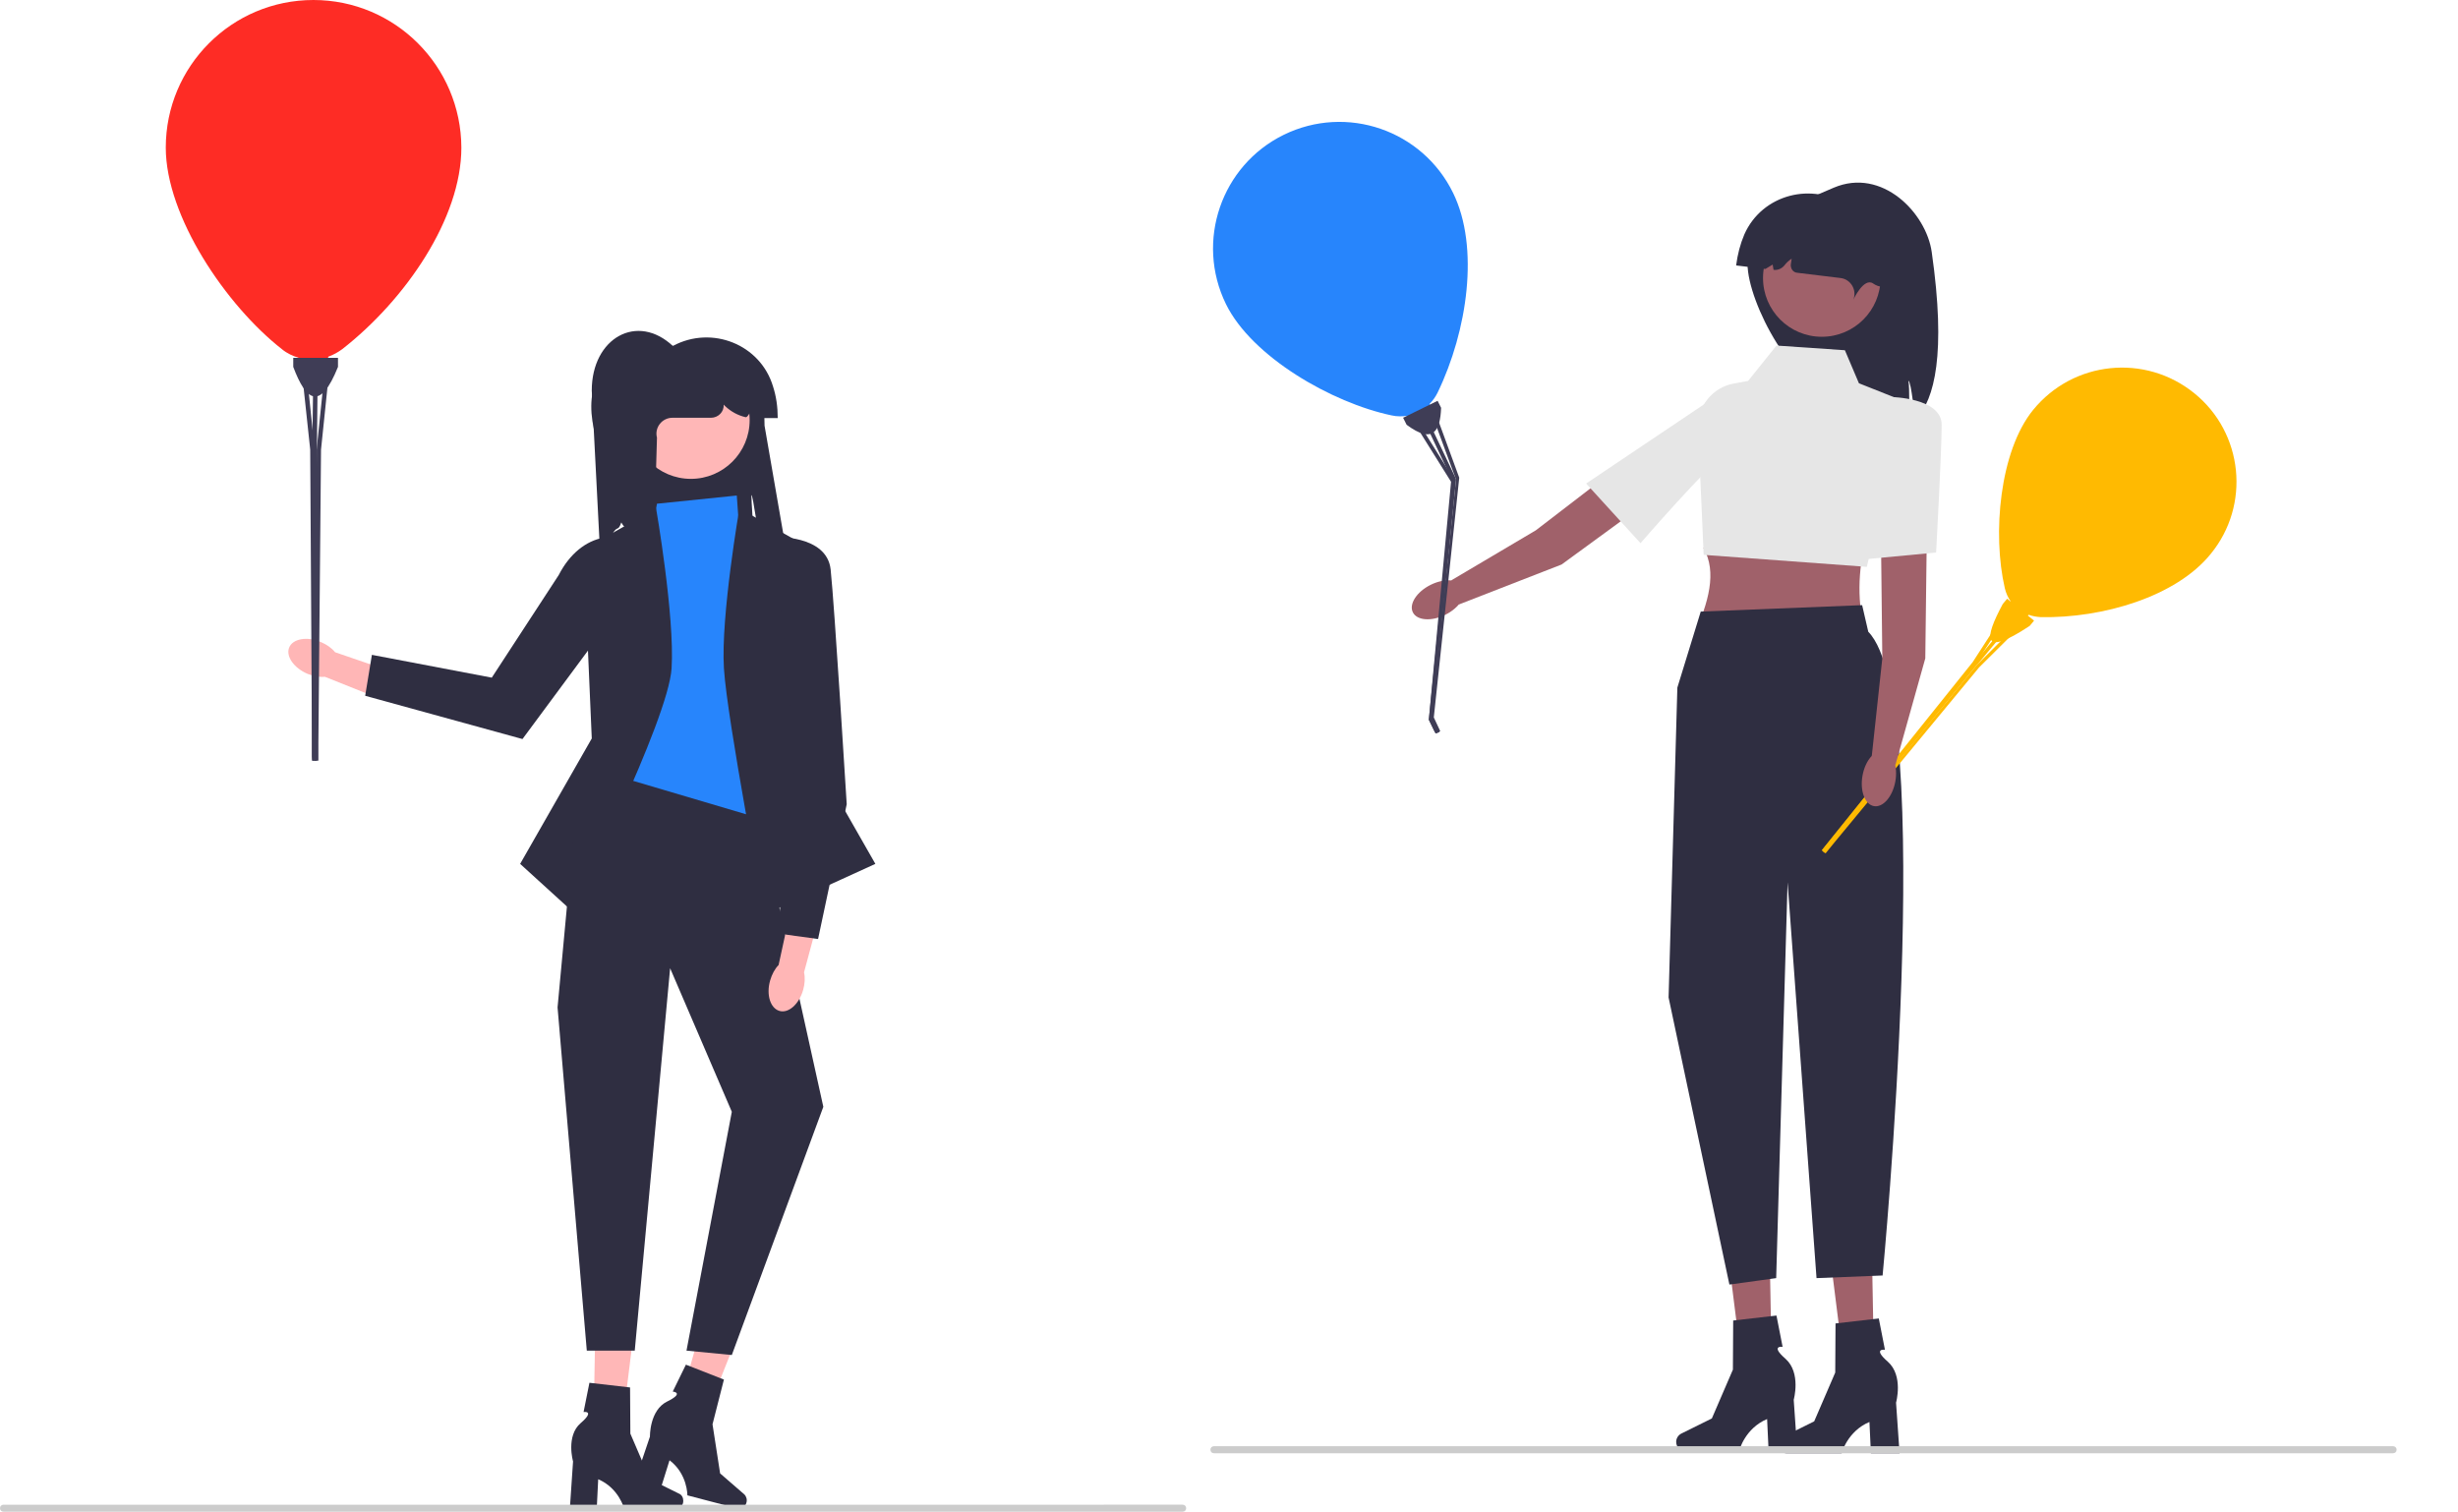 <?xml version="1.0" encoding="utf-8"?>
<!-- Generator: Adobe Illustrator 24.3.0, SVG Export Plug-In . SVG Version: 6.00 Build 0)  -->
<svg version="1.1" id="Layer_1" xmlns="http://www.w3.org/2000/svg" xmlns:xlink="http://www.w3.org/1999/xlink" x="0px" y="0px"
	 viewBox="0 0 840.7 517.1" style="enable-background:new 0 0 840.7 517.1;" xml:space="preserve">
<style type="text/css">
	.st0{fill:#2F2E41;}
	.st1{fill:#FFB7B7;}
	.st2{fill:#2785FC;}
	.st3{fill:#FFB6B6;}
	.st4{fill:#A0616A;}
	.st5{fill:#E6E6E6;}
	.st6{fill:#FE2C25;}
	.st7{fill:#3F3D56;}
	.st8{fill:#FFBA01;}
	.st9{fill:#CCCCCC;}
</style>
<path class="st0" d="M268.2,184.3l-5.3,1.7c-0.1-0.3-0.1-0.6-0.2-0.9c-0.7-2.2-1,1.8-2.8,0.3c0.1,1.9-2.6-17.8-2.9-15.9
	c-0.1,0.8,0.9,14,0.7,14.8l-41.4,0.4c0.2-4-1.9-2.5-3.8-6c-1.1,3.3-1.3,0.9-3,3.9c-0.7,1.3-1.5,2.5-2.4,3.7
	c-0.4,0.6-0.8,1.2-1.3,1.7l-0.6,0.2l-2.8-54.6c0-18,15.6-26.8,27.9-15.1c6.5,6.2,22.5-1.9,26.1,4c3.7,5.9,5.1,14.1,5.1,23.1
	L268.2,184.3z"/>
<g>
	<polygon class="st1" points="202.9,494.7 211.9,494.9 216.9,454.5 203.6,454.2 	"/>
	<path class="st0" d="M233.7,513.4L233.7,513.4c0,1.5-1.1,2.7-2.4,2.7h-17.8c0,0-1.8-7.1-8.9-10.1l-0.5,10.1h-9.2l1.1-16.2
		c0,0-2.5-8.7,2.6-13.1c5.1-4.4,1-3.8,1-3.8l2-10l13.9,1.6l0.1,15.8l6.7,15.6l9.9,4.9C233.2,511.3,233.7,512.3,233.7,513.4
		L233.7,513.4L233.7,513.4z"/>
</g>
<g>
	<polygon class="st1" points="230.2,488.1 238.9,490.6 253.9,452.8 241.2,449.2 	"/>
	<path class="st0" d="M255.3,514L255.3,514c-0.4,1.5-1.7,2.4-3,2l-17.2-4.5c0,0,0.1-7.3-6.1-12l-3,9.6l-8.9-2.3l5.2-15.4
		c0,0-0.2-9,5.9-12c6.1-3,1.9-3.4,1.9-3.4l4.5-9.2l13,5.1l-3.9,15.3l2.6,16.8l8.3,7.2C255.3,511.9,255.6,513,255.3,514L255.3,514z"
		/>
</g>
<polygon class="st2" points="252,169.5 224.7,172.3 207.4,271.6 259.8,279.9 "/>
<path class="st0" d="M199.6,187.9l2.8,64.7l-24.5,42.9l17.8,16.2c0,0,32.9-65.2,34-83.1s-5.3-54.7-5.3-54.7L199.6,187.9L199.6,187.9
	z"/>
<path class="st0" d="M277.7,187.9l-2.8,64.7l24.5,42.9l-37.9,17.3c0,0-12.8-66.4-13.9-84.2c-1.1-17.8,5.3-54.7,5.3-54.7L277.7,187.9
	L277.7,187.9z"/>
<polygon class="st0" points="210.8,265.4 197.9,267.1 190.7,344.6 200.7,462 217.1,462 229.2,331.2 250.3,380.3 234.8,462 
	250.3,463.5 281.6,378.6 259.8,279.9 "/>
<path class="st3" d="M263.4,335.4c0.6-2.1,1.6-4,2.9-5.3l4.5-20.7l9.8,2.4l-5.6,20.8c0.4,1.8,0.3,3.9-0.3,6c-1.4,4.9-5,8.1-8.1,7.2
	S262,340.3,263.4,335.4L263.4,335.4L263.4,335.4z"/>
<path class="st0" d="M264.7,183.7c0,0,18.1-0.9,19.4,11.1s5.5,80.3,5.5,80.3l-9.8,46.1l-13.9-1.9l6.2-58.7L264.7,183.7L264.7,183.7z
	"/>
<path class="st3" d="M109.7,219.6c2.1,0.9,3.8,2.1,4.9,3.5l20.1,6.9l-3.6,9.5l-20-8c-1.8,0.2-3.9-0.2-5.9-1c-4.7-2-7.5-6-6.3-9
	S105,217.6,109.7,219.6L109.7,219.6L109.7,219.6z"/>
<path class="st0" d="M224.6,190.8L224.6,190.8l-45.9,62l-53.8-14.8l2.3-14l41,7.8l22.9-35.1C198.6,182.1,213.3,179.2,224.6,190.8z"
	/>
<circle class="st1" cx="236.3" cy="143.7" r="20.1"/>
<path class="st0" d="M266,143h-6.8l-1.8-2.5c-0.9,0-1.6,2.4-2.4,2.2c-2.6-0.6-5-1.9-7-3.8c-0.2-0.2-0.3-0.3-0.5-0.5l0,0
	c0.2,2.5-1.9,4.5-4.3,4.5H230c-3.6,0-6.2,3.4-5.3,6.8l-1.2,42.2c0-8.6-38.1-52.6-12.3-70.3c6-4.1,10.3-3.3,19-3.3l0,0
	c13.3-7.1,29.9-0.5,34.2,13.9C265.5,135.6,266,139.2,266,143z"/>
<path class="st0" d="M655.5,143.2c-1-1-1.6-12.2-2.8-13c0.5,1.6,0.3,13.6,0.2,15.3c-10.6,7.2-17.7-11.3-25.2-11.3
	c-13.5,0-30-30.5-30-44s17-20.7,29.5-26c16.5-7,31.6,8.6,33.5,22C665.7,121.2,661.6,136.5,655.5,143.2z"/>
<circle class="st4" cx="623.1" cy="95.1" r="20.1"/>
<path class="st0" d="M593.8,90.8l10,1.2l2.5-1.5l0.3,1.8c1.4,0.2,2.8-0.4,3.7-1.5c0.7-0.9,1.5-1.7,2.5-2.3c-0.1,0.7-0.2,1.3-0.3,2
	c-0.1,1.4,0.8,2.7,2.2,2.8l14.8,1.8c3.5,0.4,5.7,4.1,4.4,7.4c0,0,3.6-7.8,6.8-5.5c7,5,27.2-5.6,10-20.7c-5.4-4.8-9.8-4.6-18.4-5.7
	l0,0c-12.3-8.6-29.6-4.2-35.7,9.6C595.2,83.5,594.3,87,593.8,90.8L593.8,90.8z"/>
<path class="st4" d="M638.2,217.2h-58.8c4.9-11,8-21.5,3.2-29.8l55.6-3.2C635.4,195.4,635.1,206.5,638.2,217.2z"/>
<path class="st5" d="M631,119.8l-23.4-1.6l-9.7,12.1l-4.9,0.9c-7.3,1.3-12.6,7.9-12.2,15.3l1.9,43.3l55.8,4.1l13.4-56.4l-16.1-6.4
	L631,119.8L631,119.8z"/>
<g>
	<polygon class="st4" points="641.1,474.3 631.6,474.5 626.2,431.5 640.3,431.2 	"/>
	<path class="st0" d="M608.3,494.2L608.3,494.2c0,1.6,1.1,2.9,2.6,2.9h19c0,0,1.9-7.5,9.5-10.7l0.5,10.7h9.8l-1.2-17.3
		c0,0,2.6-9.2-2.8-14c-5.4-4.7-1-4.1-1-4.1l-2.1-10.7l-14.8,1.7l-0.1,16.8l-7.2,16.7l-10.5,5.2C608.9,492,608.3,493.1,608.3,494.2
		L608.3,494.2L608.3,494.2z"/>
</g>
<g>
	<polygon class="st4" points="606.1,473.3 596.6,473.5 591.2,430.5 605.3,430.2 	"/>
	<path class="st0" d="M573.3,493.2L573.3,493.2c0,1.6,1.1,2.9,2.6,2.9h19c0,0,1.9-7.5,9.5-10.7l0.5,10.7h9.8l-1.2-17.3
		c0,0,2.6-9.2-2.8-14c-5.4-4.7-1-4.1-1-4.1l-2.1-10.7l-14.8,1.7l-0.1,16.8l-7.2,16.7l-10.5,5.2C573.9,491,573.3,492.1,573.3,493.2
		L573.3,493.2L573.3,493.2z"/>
</g>
<path class="st0" d="M581.7,209.2l-8,26l-3,106l20.8,98.2l16-2.2l3.9-135.4l9.9,135.4l22.6-0.9c0,0,18.8-196.1-4.9-220.2l-2.1-9.1
	L581.7,209.2L581.7,209.2z"/>
<g>
	<polygon class="st4" points="567.1,169 534.1,193.1 498.9,206.8 496.4,198.5 525.3,181.4 561.1,153.9 	"/>
	
		<ellipse transform="matrix(0.895 -0.447 0.447 0.895 -39.876 241.262)" class="st4" cx="491.6" cy="205.2" rx="9.6" ry="5.7"/>
	<path class="st5" d="M588.2,134.7c0,0,10.2,14.1,2.8,19.6s-29.9,31.5-29.9,31.5l-18.6-20.4L588.2,134.7L588.2,134.7z"/>
</g>
<g>
	<path class="st6" d="M107.2,0C79.3,0,56.7,22.6,56.7,50.5c0,23.5,20.6,54,39.8,69c1.7,1.4,3.7,2.3,5.7,2.9l1.9,6.8
		c0.4,1.4,1.7,2.4,3.2,2.4h0.2c1.5,0,2.9-1.1,3.2-2.6l1.6-7c1.7-0.6,3.3-1.5,4.8-2.6c21.6-16.9,40.7-44.7,40.7-68.9
		C157.7,22.6,135.1,0,107.2,0z"/>
	<path class="st7" d="M115.6,125.5c-6.1,15.2-10.9,11.7-15.3,0v-3.1h15.3C115.6,122.4,115.6,125.5,115.6,125.5z"/>
	<polygon class="st7" points="108.7,124 108.4,152.8 108.3,153.8 108.3,254 108.3,258.7 108.3,260.2 106.7,260.2 106.7,258.8 
		106.7,254 106.8,153.8 106.9,146.9 107.2,123.9 	"/>
	<polygon class="st7" points="108.4,260.2 106.9,260.2 106.7,258.8 106.7,254 106.1,153.8 102.9,123.8 104.5,123.6 106.9,146.9 
		107.6,153.8 107.9,254 107.9,255.5 108.3,258.7 	"/>
	<polygon class="st7" points="112.9,123.8 109.8,153.8 108.9,254 108.9,260.2 107.5,260.2 107.9,255.5 108,254 108.3,153.8 
		108.4,152.8 111.4,123.6 	"/>
</g>
<g>
	<g>
		<path class="st8" d="M750.5,134.5c-16.8-13.6-41.4-11.1-55.1,5.7c-11.5,14.1-14,42.5-9.7,61c0.4,1.7,1.1,3.2,2,4.5l-2.2,5
			c-0.5,1-0.2,2.3,0.7,3l0.1,0.1c0.9,0.7,2.2,0.8,3.2,0l4.4-3.5c1.3,0.5,2.7,0.7,4.1,0.8c21.2,0.4,46.3-7,58.1-21.6
			C769.8,172.8,767.3,148.1,750.5,134.5L750.5,134.5z"/>
		<path class="st8" d="M694.2,214.1c-16.5,10.9-15.6,4.4-9.2-7.5l1.5-1.8l9.2,7.5L694.2,214.1z"/>
		<polygon class="st8" points="690.8,209.9 676.5,227.1 676,227.6 627,287.9 624.8,290.7 624,291.6 623.1,290.8 623.8,290 
			626.1,287.2 675.1,226.9 678.5,222.8 689.9,209.1 		"/>
		<polygon class="st8" points="624.1,291.7 623.2,290.9 623.8,290 626.1,287.1 674.7,226.5 687.4,206.9 688.4,207.6 678.5,222.8 
			675.6,227.3 626.8,287.7 626.1,288.6 624.8,290.7 		"/>
		<polygon class="st8" points="693.5,211.8 676.9,228.3 627.4,288.2 624.4,291.9 623.5,291.2 626.1,288.6 626.8,287.8 676,227.6 
			676.5,227.1 692.6,211 		"/>
	</g>
</g>
<g>
	<path class="st2" d="M439.1,46.1c-21.4,10.5-30.3,36.4-19.8,57.9c8.8,18,36.2,33.8,56.7,38.1c1.8,0.4,3.7,0.4,5.4,0.1l4,4.5
		c0.8,0.9,2.2,1.2,3.3,0.7l0.2-0.1c1.2-0.6,1.8-1.9,1.5-3.2l-1.4-6c1.1-1.1,2-2.4,2.7-3.8c10.2-21.1,14.4-49.7,5.3-68.3
		C486.5,44.5,460.6,35.6,439.1,46.1L439.1,46.1z"/>
	<path class="st7" d="M492.9,139.5c-0.3,8-2.8,12.5-11.8,5.8l-1.2-2.4l11.8-5.8L492.9,139.5L492.9,139.5z"/>
	<polygon class="st7" points="487.1,140.9 497.7,163.2 498,164 489.9,245.6 491.7,249.2 492.2,250.4 491,250.9 490.5,249.9 
		488.7,246.2 496.9,164.5 494.3,159.2 485.9,141.4 	"/>
	<polygon class="st7" points="492.3,250.3 491.1,250.9 490.5,249.9 488.7,246.2 496.3,164.8 482.6,142.9 483.7,142.2 494.3,159.2 
		497.5,164.2 489.6,245.8 490.2,246.9 491.7,249.2 	"/>
	<polygon class="st7" points="490.2,139.1 499.1,163.4 490.4,245.4 492.6,250.1 491.6,250.7 490.2,246.9 489.6,245.8 498,164 
		497.7,163.2 489,139.6 	"/>
</g>
<path class="st9" d="M0,515.9c0,0.7,0.5,1.2,1.2,1.2h403.3c0.7,0,1.2-0.5,1.2-1.2c0-0.7-0.5-1.2-1.2-1.2H1.2
	C0.5,514.7,0,515.2,0,515.9z"/>
<path class="st9" d="M414,495.9c0,0.7,0.5,1.2,1.2,1.2h403.3c0.7,0,1.2-0.5,1.2-1.2c0-0.7-0.5-1.2-1.2-1.2H415.2
	C414.5,494.7,414,495.2,414,495.9z"/>
<polygon class="st4" points="659,184.4 658.5,225.2 648.3,261.6 640.2,258.6 643.8,225.2 643.3,180.1 "/>
<ellipse transform="matrix(0.179 -0.984 0.984 0.179 265.363 851.01)" class="st4" cx="642.7" cy="266.5" rx="9.6" ry="5.7"/>
<path class="st5" d="M646.7,135.8c0,0,17.4,0.2,17.4,9.5s-1.9,43.7-1.9,43.7l-27.5,2.6L646.7,135.8L646.7,135.8z"/>
</svg>
